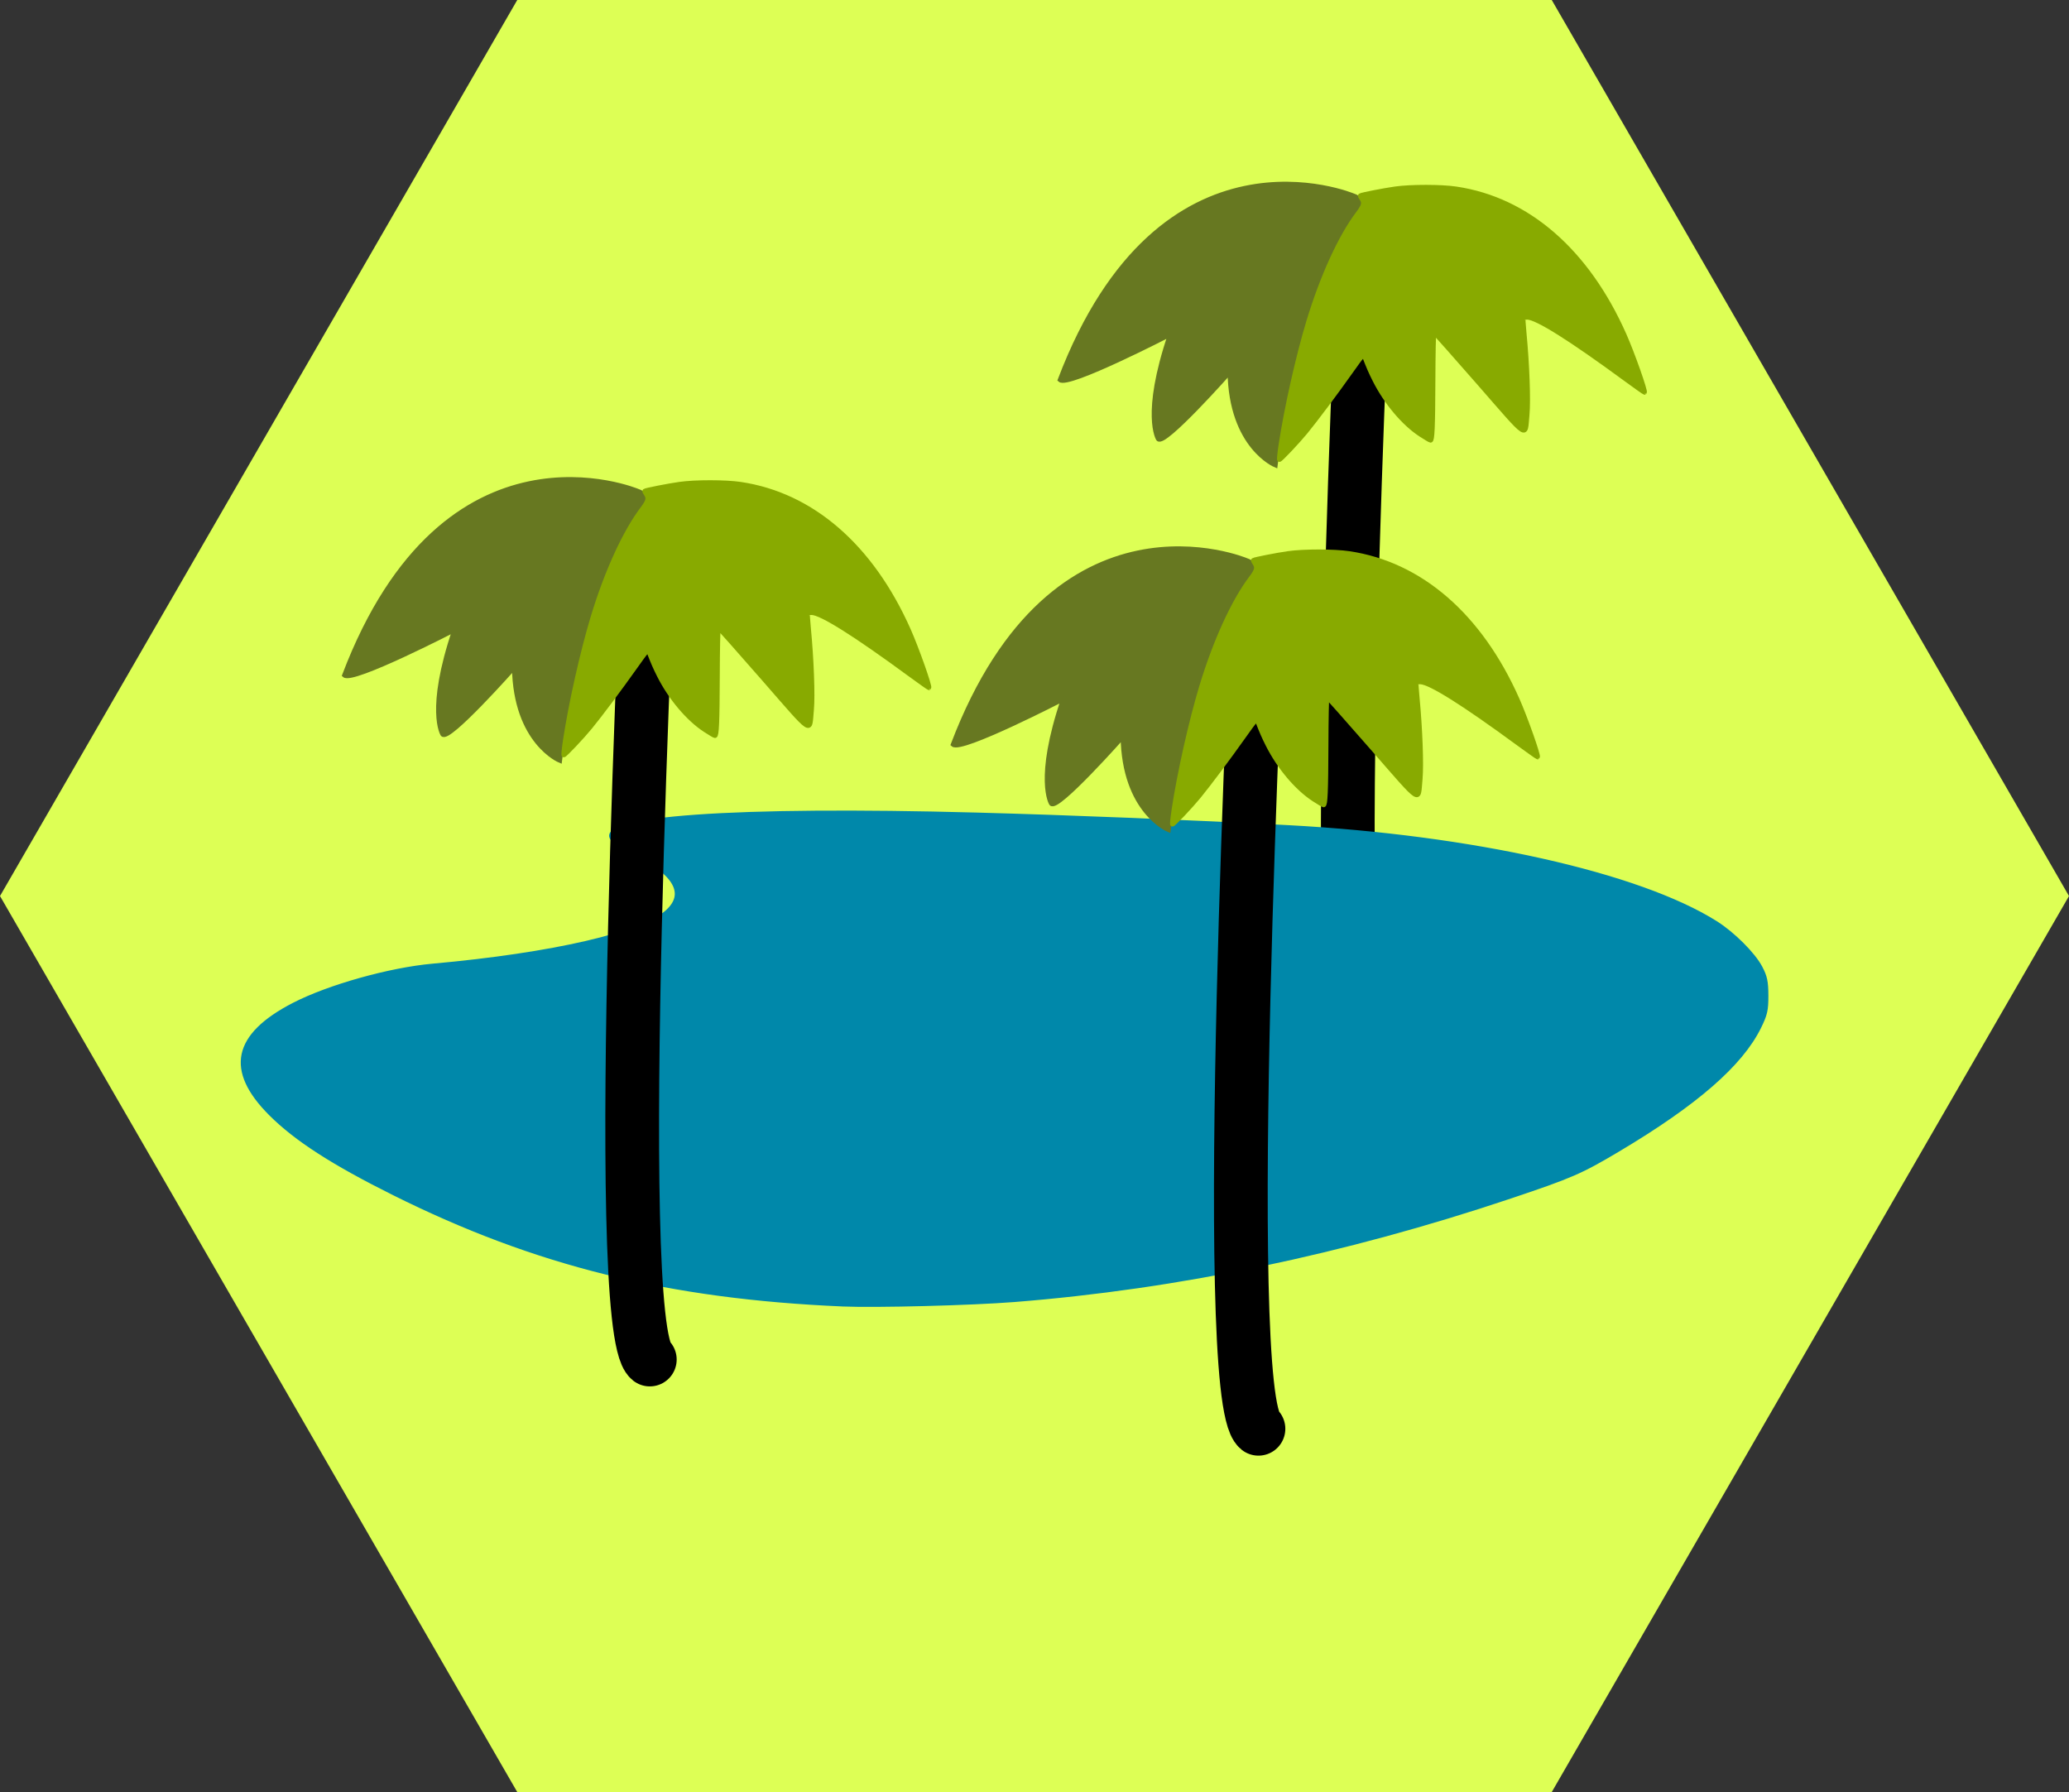 <?xml version="1.0" encoding="UTF-8" standalone="no"?>
<!-- Created with Inkscape (http://www.inkscape.org/) -->

<svg
   xmlns:dc="http://purl.org/dc/elements/1.1/"
   xmlns:cc="http://creativecommons.org/ns#"
   xmlns:rdf="http://www.w3.org/1999/02/22-rdf-syntax-ns#"
   xmlns:svg="http://www.w3.org/2000/svg"
   xmlns="http://www.w3.org/2000/svg"
   xmlns:sodipodi="http://sodipodi.sourceforge.net/DTD/sodipodi-0.dtd"
   xmlns:inkscape="http://www.inkscape.org/namespaces/inkscape"
   width="129.822mm"
   height="112.429mm"
   viewBox="0 0 460 398.372"
   id="svg7059"
   version="1.1"
   inkscape:version="0.91 r13725"
   sodipodi:docname="oasis.svg">
  <rect x="0" y="0" width="460" height="398.372" fill="#333333" stroke="none"/>
  <defs
     id="defs7061" />
  <sodipodi:namedview
     id="base"
     pagecolor="#ffffff"
     bordercolor="#666666"
     borderopacity="1.0"
     inkscape:pageopacity="0.0"
     inkscape:pageshadow="2"
     inkscape:zoom="0.98994948"
     inkscape:cx="-187.42957"
     inkscape:cy="146.15344"
     inkscape:document-units="px"
     inkscape:current-layer="g7895"
     showgrid="false"
     inkscape:window-width="1920"
     inkscape:window-height="1018"
     inkscape:window-x="-8"
     inkscape:window-y="-8"
     inkscape:window-maximized="1"
     fit-margin-top="0"
     fit-margin-left="0"
     fit-margin-right="0"
     fit-margin-bottom="0" />
  <g
     inkscape:label="Capa 1"
     inkscape:groupmode="layer"
     id="layer1"
     transform="translate(-139.3,-317.91)">
    <g
       transform="translate(296,-1315.428)"
       id="g4915-8"
       inkscape:export-xdpi="90"
       inkscape:export-ydpi="90">
      <g
         id="g7895">
        <path
           sodipodi:type="star"
           style="opacity:1;fill:#ddff55;fill-opacity:1;stroke:none;stroke-width:25;stroke-miterlimit:4;stroke-dasharray:none;stroke-opacity:1"
           id="path4244-10-0-6-7"
           sodipodi:sides="6"
           sodipodi:cx="73.299522"
           sodipodi:cy="1832.5247"
           sodipodi:r1="230"
           sodipodi:r2="199.18584"
           sodipodi:arg1="0"
           sodipodi:arg2="0.52359878"
           inkscape:flatsided="true"
           inkscape:rounded="0"
           inkscape:randomized="0"
           d="m 303.3,1832.525 -115,199.186 -230,0 -115,-199.186 115,-199.186 230,0 z"
           inkscape:export-filename="C:\Users\CARLOS ALIAGA\Desktop\inkscape\desierto.png"
           inkscape:export-xdpi="90"
           inkscape:export-ydpi="90" />
        <path
           style="fill:none;fill-rule:evenodd;stroke:#000000;stroke-width:11.946;stroke-linecap:round;stroke-linejoin:round;stroke-miterlimit:4;stroke-dasharray:none;stroke-opacity:1"
           d="m 146.87,1683.229 c 0,0 -8.813,179.409 0,186.67"
           id="path4655-2-4-2"
           inkscape:connector-curvature="0"
           sodipodi:nodetypes="cc" />
        <path
           style="fill:#677821;fill-opacity:1;fill-rule:evenodd;stroke:#677821;stroke-width:1px;stroke-linecap:butt;stroke-linejoin:miter;stroke-opacity:1"
           d="m 144.249,1676.874 c 1.894,0.631 1.71,2.011 1.71,2.011 -14.286,17.322 -19.107,57.857 -19.107,57.857 0,0 -9.877,-4.058 -10.13,-20.725 0,0 -14.647,16.541 -15.91,14.9 0,0 -3.409,-5.303 2.652,-23.233 0,0 -22.728,11.743 -24.496,10.101 22.476,-59.094 65.281,-40.911 65.281,-40.911 z"
           id="path4184-4"
           inkscape:connector-curvature="0"
           sodipodi:nodetypes="cccccccc" />
        <path
           style="color:#000000;clip-rule:nonzero;display:inline;overflow:visible;visibility:visible;opacity:1;isolation:auto;mix-blend-mode:normal;color-interpolation:sRGB;color-interpolation-filters:linearRGB;solid-color:#000000;solid-opacity:1;fill:#88aa00;fill-opacity:1;fill-rule:nonzero;stroke:#88aa00;stroke-width:1;stroke-linecap:butt;stroke-linejoin:round;stroke-miterlimit:4;stroke-dasharray:none;stroke-dashoffset:0;stroke-opacity:1;color-rendering:auto;image-rendering:auto;shape-rendering:auto;text-rendering:auto;enable-background:accumulate"
           d="m 128.059,1732.307 c 1.235,-8.195 3.827,-19.737 6.167,-27.463 3.031,-10.006 7.104,-18.916 10.997,-24.059 1.29,-1.704 1.454,-2.377 0.807,-3.301 -0.223,-0.318 -0.365,-0.613 -0.316,-0.657 0.2,-0.178 5.318,-1.181 7.791,-1.528 3.495,-0.49 10.209,-0.486 13.527,0.01 15.895,2.36 29.107,13.831 37.377,32.45 1.818,4.094 4.805,12.539 4.534,12.821 -0.04,0.041 -1.989,-1.332 -4.332,-3.052 -12.156,-8.924 -19.57,-13.579 -21.723,-13.64 -0.457,-0.013 -0.873,0.027 -0.925,0.089 -0.052,0.062 0.047,1.59 0.221,3.396 0.665,6.907 0.962,14.993 0.665,18.116 -0.497,5.225 0.545,5.906 -10.736,-7.016 -5.391,-6.175 -9.879,-11.226 -9.974,-11.226 -0.095,10e-5 -0.191,4.793 -0.212,10.652 -0.039,10.393 -0.166,13.339 -0.577,13.339 -0.111,0 -1.091,-0.581 -2.178,-1.29 -3.781,-2.469 -7.722,-7.145 -10.239,-12.152 -0.873,-1.735 -1.357,-2.846 -2.275,-5.213 -0.213,-0.55 -0.464,-0.273 -3.084,3.423 -3.469,4.893 -7.751,10.613 -9.985,13.338 -1.79,2.184 -5.572,6.187 -5.845,6.187 -0.092,0 0.05,-1.449 0.317,-3.22 z"
           id="path4188-8"
           inkscape:connector-curvature="0" />
        <path
           inkscape:connector-curvature="0"
           id="path7773"
           d="m 30.658,1923.514 c -38.692,-1.667 -68.262,-8.982 -99.813,-24.693 -13.615,-6.78 -21.838,-12.083 -27.497,-17.733 -9.81,-9.794 -8.132,-17.727 5.202,-24.595 7.792,-4.013 21.369,-7.823 30.941,-8.682 26.616,-2.389 46.758,-7.038 52.129,-12.031 4.096,-3.808 1.771,-7.978 -7.062,-12.664 -2.557,-1.357 -4.905,-2.774 -5.217,-3.15 -4.133,-4.98 27.197,-7.198 81.115,-5.742 20.781,0.561 47.745,1.65 69.195,2.794 40.87,2.18 78.036,10.499 95.207,21.31 3.854,2.426 8.411,6.975 10.003,9.984 1.097,2.073 1.338,3.205 1.349,6.324 0.011,3.273 -0.212,4.256 -1.614,7.103 -4.101,8.33 -14.111,17.043 -31.405,27.337 -8.354,4.972 -10.487,5.899 -24.042,10.444 -37.111,12.444 -73.959,20.126 -110.359,23.008 -9.501,0.752 -30.794,1.304 -38.133,0.988 z"
           style="color:#000000;clip-rule:nonzero;display:inline;overflow:visible;visibility:visible;opacity:1;isolation:auto;mix-blend-mode:normal;color-interpolation:sRGB;color-interpolation-filters:linearRGB;solid-color:#000000;solid-opacity:1;fill:#0088aa;fill-opacity:1;fill-rule:nonzero;stroke:#0088aa;stroke-width:0.505;stroke-linecap:butt;stroke-linejoin:round;stroke-miterlimit:4;stroke-dasharray:none;stroke-dashoffset:0;stroke-opacity:1;color-rendering:auto;image-rendering:auto;shape-rendering:auto;text-rendering:auto;enable-background:accumulate" />
        <path
           style="fill:none;fill-rule:evenodd;stroke:#000000;stroke-width:11.946;stroke-linecap:round;stroke-linejoin:round;stroke-miterlimit:4;stroke-dasharray:none;stroke-opacity:1"
           d="m -12.229,1748.889 c 0,0 -8.813,179.409 0,186.67"
           id="path4655-2-4-2-2"
           inkscape:connector-curvature="0"
           sodipodi:nodetypes="cc" />
        <path
           style="fill:#677821;fill-opacity:1;fill-rule:evenodd;stroke:#677821;stroke-width:1px;stroke-linecap:butt;stroke-linejoin:miter;stroke-opacity:1"
           d="m -14.85,1742.534 c 1.894,0.631 1.71,2.011 1.71,2.011 -14.286,17.322 -19.107,57.857 -19.107,57.857 0,0 -9.877,-4.058 -10.13,-20.725 0,0 -14.647,16.541 -15.91,14.9 0,0 -3.409,-5.303 2.652,-23.233 0,0 -22.728,11.743 -24.496,10.101 22.476,-59.094 65.281,-40.911 65.281,-40.911 z"
           id="path4184-4-3"
           inkscape:connector-curvature="0"
           sodipodi:nodetypes="cccccccc" />
        <path
           style="color:#000000;clip-rule:nonzero;display:inline;overflow:visible;visibility:visible;opacity:1;isolation:auto;mix-blend-mode:normal;color-interpolation:sRGB;color-interpolation-filters:linearRGB;solid-color:#000000;solid-opacity:1;fill:#88aa00;fill-opacity:1;fill-rule:nonzero;stroke:#88aa00;stroke-width:1;stroke-linecap:butt;stroke-linejoin:round;stroke-miterlimit:4;stroke-dasharray:none;stroke-dashoffset:0;stroke-opacity:1;color-rendering:auto;image-rendering:auto;shape-rendering:auto;text-rendering:auto;enable-background:accumulate"
           d="m -31.04,1797.967 c 1.235,-8.195 3.827,-19.737 6.167,-27.463 3.031,-10.006 7.104,-18.916 10.997,-24.059 1.29,-1.704 1.454,-2.377 0.807,-3.301 -0.223,-0.318 -0.365,-0.613 -0.316,-0.657 0.2,-0.178 5.318,-1.181 7.791,-1.528 3.495,-0.49 10.209,-0.486 13.527,0.01 15.895,2.36 29.107,13.831 37.377,32.45 1.818,4.094 4.805,12.539 4.534,12.821 -0.04,0.041 -1.989,-1.332 -4.332,-3.052 -12.156,-8.924 -19.57,-13.579 -21.723,-13.64 -0.457,-0.013 -0.873,0.027 -0.925,0.089 -0.052,0.062 0.047,1.59 0.221,3.396 0.665,6.907 0.962,14.993 0.665,18.116 -0.497,5.225 0.545,5.906 -10.736,-7.016 -5.391,-6.175 -9.879,-11.226 -9.974,-11.226 -0.095,10e-5 -0.191,4.793 -0.212,10.652 -0.039,10.393 -0.166,13.339 -0.577,13.339 -0.111,0 -1.091,-0.581 -2.178,-1.29 -3.781,-2.469 -7.722,-7.145 -10.239,-12.152 -0.873,-1.735 -1.357,-2.846 -2.275,-5.213 -0.213,-0.55 -0.464,-0.273 -3.084,3.423 -3.469,4.893 -7.751,10.613 -9.985,13.338 -1.79,2.184 -5.572,6.187 -5.845,6.187 -0.092,0 0.05,-1.449 0.317,-3.22 z"
           id="path4188-8-3"
           inkscape:connector-curvature="0" />
        <path
           style="fill:none;fill-rule:evenodd;stroke:#000000;stroke-width:11.946;stroke-linecap:round;stroke-linejoin:round;stroke-miterlimit:4;stroke-dasharray:none;stroke-opacity:1"
           d="m 123.091,1764.284 c 0,0 -8.813,179.409 0,186.67"
           id="path4655-2-4-2-4"
           inkscape:connector-curvature="0"
           sodipodi:nodetypes="cc" />
        <path
           style="fill:#677821;fill-opacity:1;fill-rule:evenodd;stroke:#677821;stroke-width:1px;stroke-linecap:butt;stroke-linejoin:miter;stroke-opacity:1"
           d="m 120.47,1757.93 c 1.894,0.631 1.71,2.011 1.71,2.011 -14.286,17.322 -19.107,57.857 -19.107,57.857 0,0 -9.877,-4.058 -10.13,-20.725 0,0 -14.647,16.541 -15.91,14.9 0,0 -3.409,-5.303 2.652,-23.233 0,0 -22.728,11.743 -24.496,10.101 22.476,-59.094 65.281,-40.911 65.281,-40.911 z"
           id="path4184-4-7"
           inkscape:connector-curvature="0"
           sodipodi:nodetypes="cccccccc" />
        <path
           style="color:#000000;clip-rule:nonzero;display:inline;overflow:visible;visibility:visible;opacity:1;isolation:auto;mix-blend-mode:normal;color-interpolation:sRGB;color-interpolation-filters:linearRGB;solid-color:#000000;solid-opacity:1;fill:#88aa00;fill-opacity:1;fill-rule:nonzero;stroke:#88aa00;stroke-width:1;stroke-linecap:butt;stroke-linejoin:round;stroke-miterlimit:4;stroke-dasharray:none;stroke-dashoffset:0;stroke-opacity:1;color-rendering:auto;image-rendering:auto;shape-rendering:auto;text-rendering:auto;enable-background:accumulate"
           d="m 104.28,1813.362 c 1.235,-8.195 3.827,-19.737 6.167,-27.463 3.031,-10.006 7.104,-18.916 10.997,-24.059 1.29,-1.704 1.454,-2.377 0.807,-3.301 -0.223,-0.318 -0.365,-0.613 -0.316,-0.657 0.2,-0.178 5.318,-1.181 7.791,-1.528 3.495,-0.49 10.209,-0.486 13.527,0.01 15.895,2.36 29.107,13.831 37.377,32.45 1.818,4.094 4.805,12.539 4.534,12.821 -0.04,0.041 -1.989,-1.332 -4.332,-3.052 -12.156,-8.924 -19.57,-13.579 -21.723,-13.64 -0.457,-0.013 -0.873,0.027 -0.925,0.089 -0.052,0.062 0.047,1.59 0.221,3.396 0.665,6.907 0.962,14.993 0.665,18.116 -0.497,5.225 0.545,5.906 -10.736,-7.016 -5.391,-6.175 -9.879,-11.226 -9.974,-11.226 -0.095,10e-5 -0.191,4.793 -0.212,10.652 -0.039,10.393 -0.166,13.339 -0.577,13.339 -0.111,0 -1.091,-0.581 -2.178,-1.29 -3.781,-2.469 -7.722,-7.145 -10.239,-12.152 -0.873,-1.735 -1.357,-2.846 -2.275,-5.213 -0.213,-0.55 -0.464,-0.273 -3.084,3.423 -3.469,4.893 -7.751,10.613 -9.985,13.338 -1.79,2.184 -5.572,6.187 -5.845,6.187 -0.092,0 0.05,-1.449 0.317,-3.22 z"
           id="path4188-8-5"
           inkscape:connector-curvature="0" />
      </g>
    </g>
  </g>
</svg>
